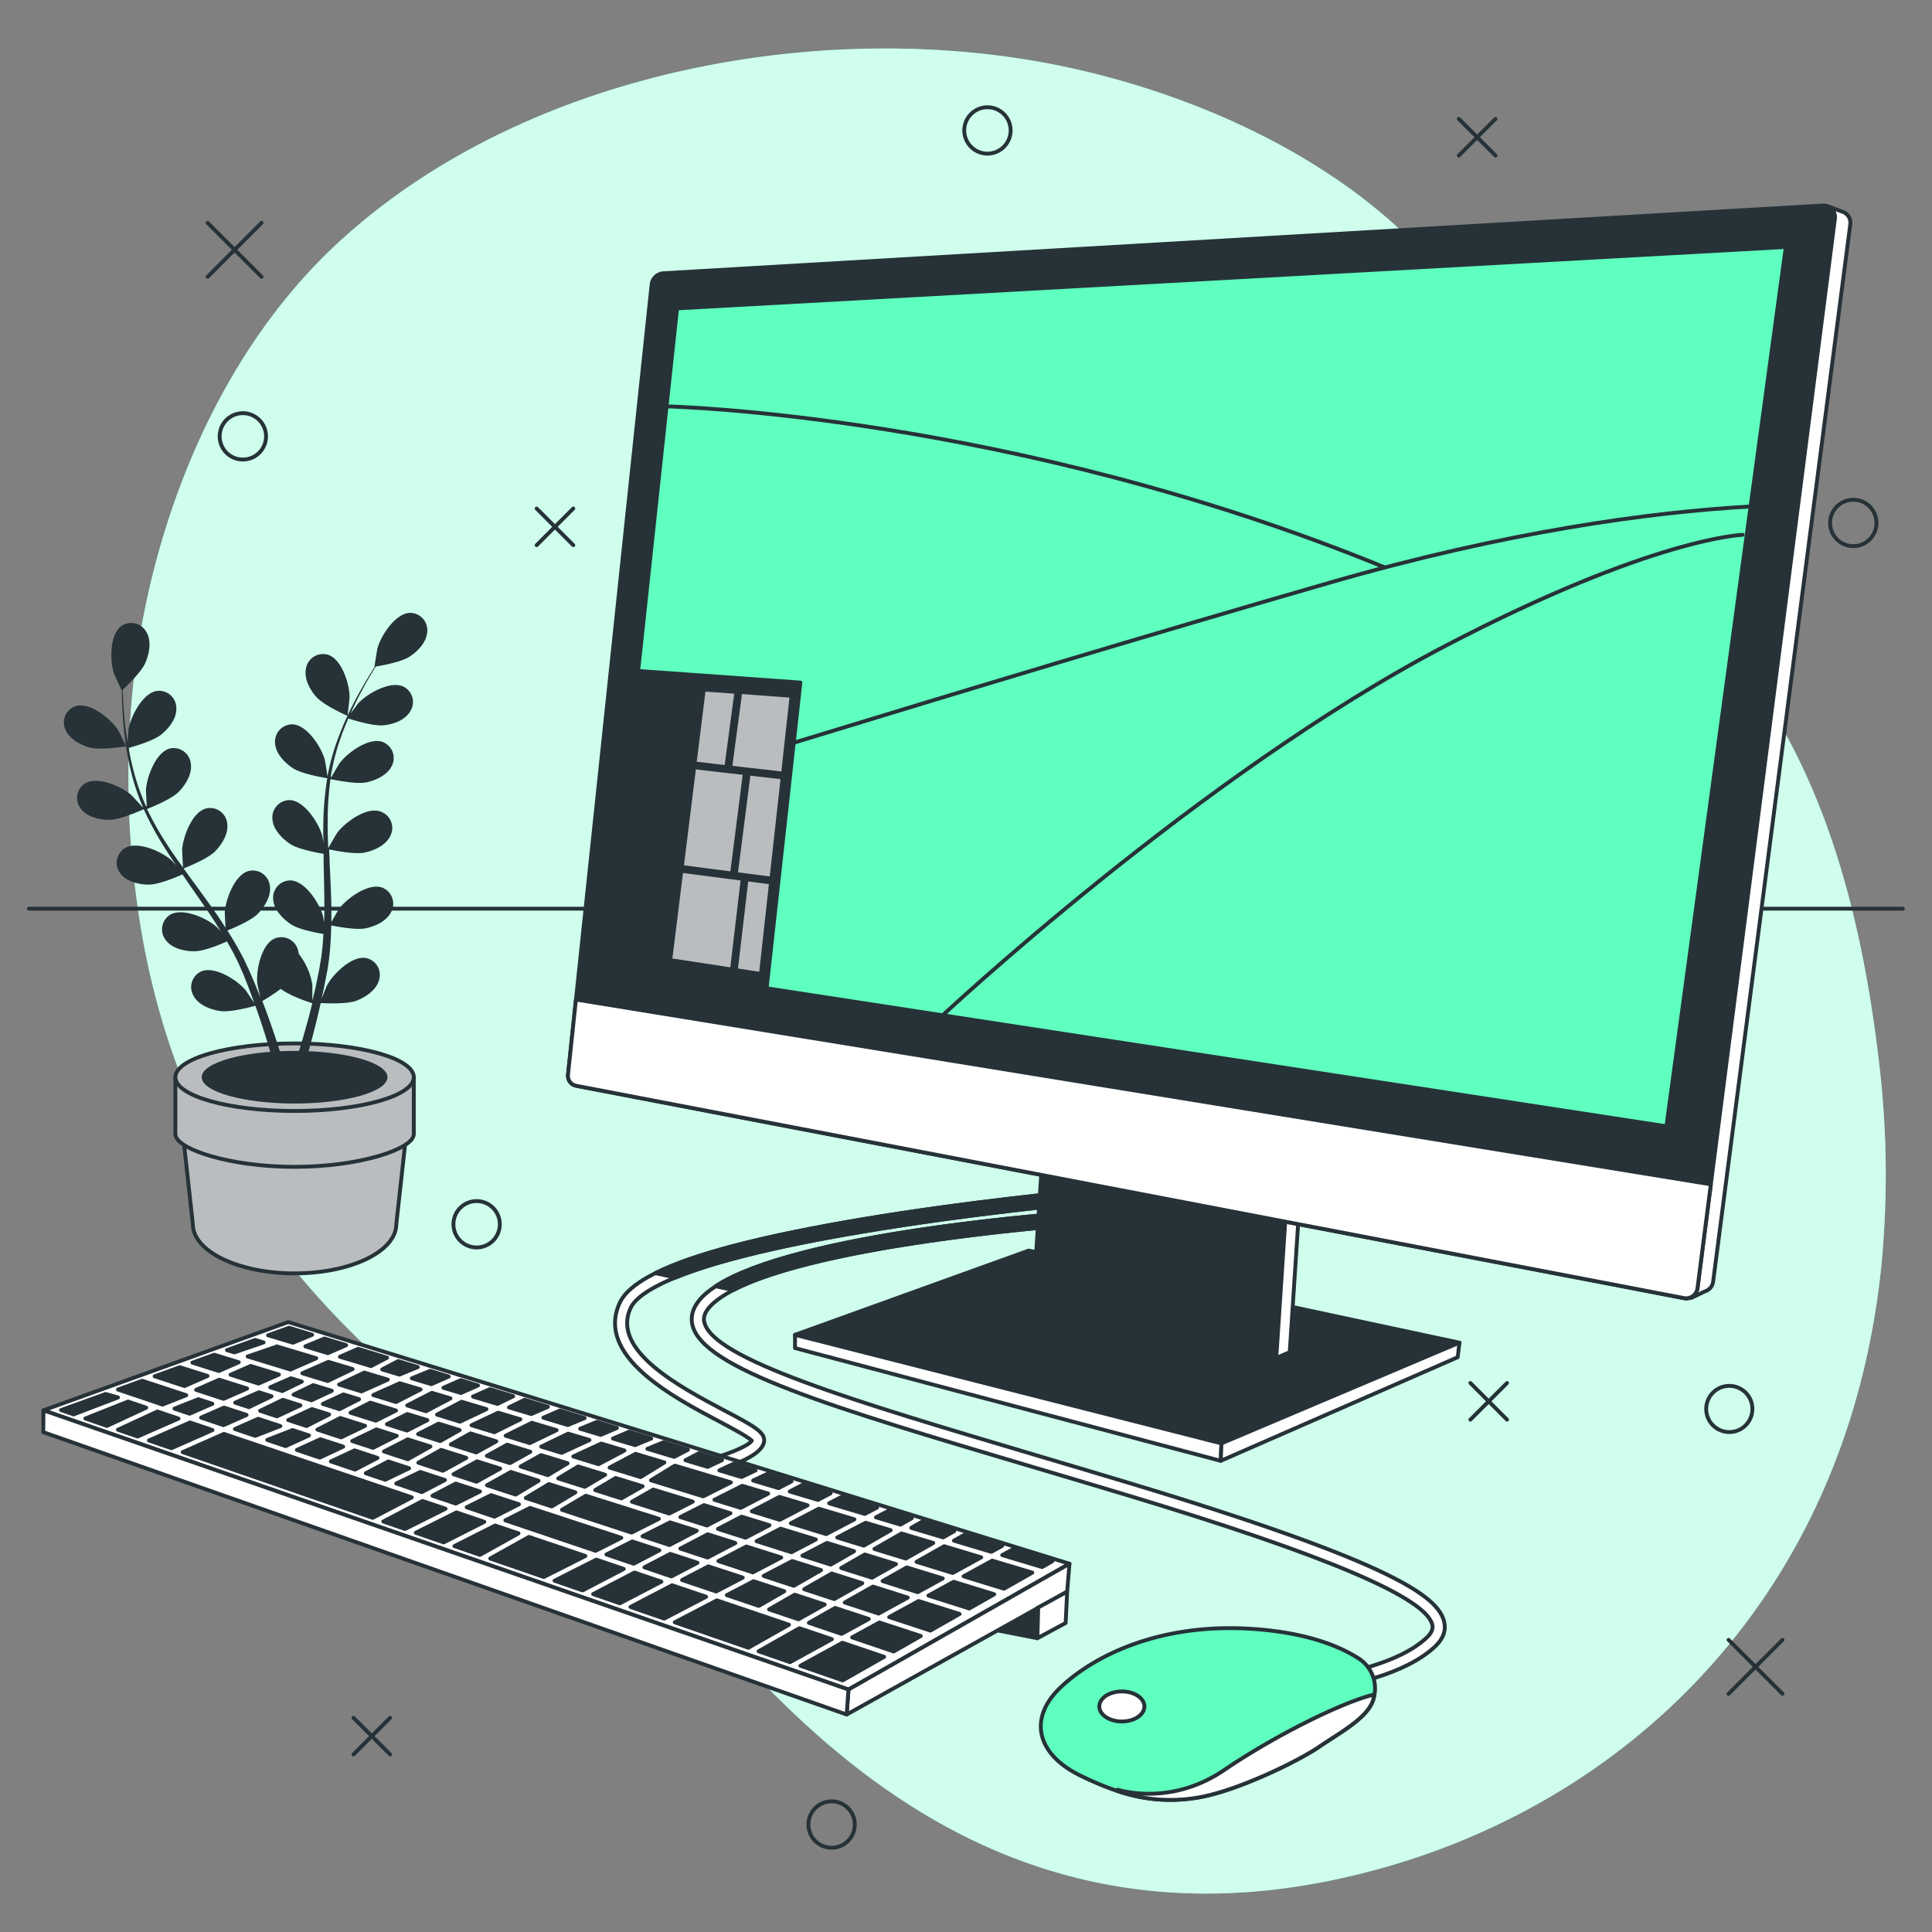 <svg xmlns="http://www.w3.org/2000/svg" viewBox="0 0 500 500"><rect x="0" y="0" width="500" height="500" fill="#808080" stroke="none"/><g id="freepik--background-simple--inject-2"><path d="M273.59,16.87c43.48,8.75,92.89,32.93,113.09,74.87,30.53,63.36,85.44,62.72,99.55,182.71a244,244,0,0,1,.7,52.75,205.25,205.25,0,0,1-4.18,25.52C465.69,426.87,409.44,473.13,345,486.55c-84.78,17.66-135-35.42-165.08-70.34S50,349.4,35.2,231.55a235.7,235.7,0,0,1-.75-54.21c4.36-41.15,21.55-85,52.33-113.85q3.47-3.24,7.15-6.28C141.83,17.56,214.31,4.94,273.59,16.87Z" style="fill:#5FFFBF"></path><path d="M273.59,16.87c43.48,8.75,92.89,32.93,113.09,74.87,30.53,63.36,85.44,62.72,99.55,182.71a244,244,0,0,1,.7,52.75,205.25,205.25,0,0,1-4.18,25.52C465.69,426.87,409.44,473.13,345,486.55c-84.78,17.66-135-35.42-165.08-70.34S50,349.4,35.2,231.55a235.7,235.7,0,0,1-.75-54.21c4.36-41.15,21.55-85,52.33-113.85q3.47-3.24,7.15-6.28C141.83,17.56,214.31,4.94,273.59,16.87Z" style="fill:#fff;opacity:0.7"></path></g><g id="freepik--Shapes--inject-2"><line x1="53.73" y1="57.67" x2="67.69" y2="71.63" style="fill:none;stroke:#263238;stroke-linecap:round;stroke-linejoin:round"></line><line x1="67.69" y1="57.67" x2="53.73" y2="71.63" style="fill:none;stroke:#263238;stroke-linecap:round;stroke-linejoin:round"></line><line x1="447.35" y1="424.4" x2="461.31" y2="438.36" style="fill:none;stroke:#263238;stroke-linecap:round;stroke-linejoin:round"></line><line x1="461.31" y1="424.4" x2="447.35" y2="438.36" style="fill:none;stroke:#263238;stroke-linecap:round;stroke-linejoin:round"></line><line x1="138.88" y1="131.6" x2="148.37" y2="141.09" style="fill:none;stroke:#263238;stroke-linecap:round;stroke-linejoin:round"></line><line x1="148.37" y1="131.6" x2="138.88" y2="141.09" style="fill:none;stroke:#263238;stroke-linecap:round;stroke-linejoin:round"></line><line x1="380.53" y1="357.92" x2="390.02" y2="367.41" style="fill:none;stroke:#263238;stroke-linecap:round;stroke-linejoin:round"></line><line x1="390.02" y1="357.92" x2="380.53" y2="367.41" style="fill:none;stroke:#263238;stroke-linecap:round;stroke-linejoin:round"></line><line x1="91.48" y1="444.56" x2="100.97" y2="454.05" style="fill:none;stroke:#263238;stroke-linecap:round;stroke-linejoin:round"></line><line x1="100.97" y1="444.56" x2="91.48" y2="454.05" style="fill:none;stroke:#263238;stroke-linecap:round;stroke-linejoin:round"></line><line x1="377.54" y1="30.77" x2="387.04" y2="40.26" style="fill:none;stroke:#263238;stroke-linecap:round;stroke-linejoin:round"></line><line x1="387.04" y1="30.77" x2="377.54" y2="40.26" style="fill:none;stroke:#263238;stroke-linecap:round;stroke-linejoin:round"></line><path d="M68.85,112.93a6,6,0,1,0-6,6A6,6,0,0,0,68.85,112.93Z" style="fill:none;stroke:#263238;stroke-linecap:round;stroke-linejoin:round"></path><path d="M261.55,33.76a6,6,0,1,0-6,6A6,6,0,0,0,261.55,33.76Z" style="fill:none;stroke:#263238;stroke-linecap:round;stroke-linejoin:round"></path><circle cx="447.54" cy="364.64" r="5.98" style="fill:none;stroke:#263238;stroke-linecap:round;stroke-linejoin:round"></circle><path d="M221.22,472.19a6,6,0,1,0-6,6A6,6,0,0,0,221.22,472.19Z" style="fill:none;stroke:#263238;stroke-linecap:round;stroke-linejoin:round"></path><path d="M129.35,316.84a6,6,0,1,0-6,6A6,6,0,0,0,129.35,316.84Z" style="fill:none;stroke:#263238;stroke-linecap:round;stroke-linejoin:round"></path><path d="M485.63,135.34a6,6,0,1,0-6,6A6,6,0,0,0,485.63,135.34Z" style="fill:none;stroke:#263238;stroke-linecap:round;stroke-linejoin:round"></path></g><g id="freepik--Table--inject-2"><line x1="492.47" y1="235.16" x2="7.46" y2="235.16" style="fill:none;stroke:#263238;stroke-linecap:round;stroke-linejoin:round"></line></g><g id="freepik--Plant--inject-2"><path d="M47.28,292.92l2.63,23.91c0,7,11.79,12.72,26.33,12.72s26.32-5.69,26.32-12.72l2.64-23.91Z" style="fill:#babdbf;stroke:#263238;stroke-linecap:round;stroke-linejoin:round"></path><path d="M45.39,278.78v14.74c0,3.77,13.81,8.46,30.85,8.46s30.85-4.69,30.85-8.46V278.78Z" style="fill:#babdbf;stroke:#263238;stroke-linecap:round;stroke-linejoin:round"></path><ellipse cx="76.24" cy="278.78" rx="30.85" ry="8.74" style="fill:#babdbf;stroke:#263238;stroke-linecap:round;stroke-linejoin:round"></ellipse><ellipse cx="76.24" cy="278.78" rx="24.04" ry="6.81" style="fill:#263238"></ellipse><path d="M23.25,193.46c2.85.78,9.4-.32,9.41-.32s-2-4.1-2.2-4.34c-1.88-2.81-7.16-7.12-10.8-6.08a4.46,4.46,0,0,0-2.75,6.06C17.9,191.26,20.81,192.79,23.25,193.46Z" style="fill:#263238"></path><path d="M89.91,185.27c.06,0,.56-4.54.56-4.84,0-3.37-2-9.89-5.65-11A4.49,4.49,0,0,0,79.18,173c-.54,2.61,1,5.49,2.71,7.39C83.84,182.57,89.91,185.26,89.91,185.27Z" style="fill:#263238"></path><path d="M106.07,158.61c-3.78.14-7.46,5.88-8.38,9.13-.08.29-.81,4.82-.75,4.81H97c-.58.9-1.21,1.87-1.86,3-1.2,2-2.53,4.27-3.82,6.84a79.43,79.43,0,0,0-3.75,8.48,58.67,58.67,0,0,0-2.81,10,.57.57,0,0,0,0,.13c-.14-1.1-.64-4.16-.7-4.39-.91-3.26-4.58-9-8.36-9.15a4.48,4.48,0,0,0-4.51,4.91c.17,2.66,2.46,5,4.56,6.41,2.38,1.57,8.47,2.55,8.95,2.62a80,80,0,0,0-1,10.53q-.09,3.07,0,6.2c-.15-.95-.3-1.79-.33-1.91-.91-3.25-4.58-9-8.36-9.15a4.49,4.49,0,0,0-4.51,4.91c.17,2.66,2.46,5,4.57,6.42s7.31,2.34,8.68,2.57c0,.8,0,1.59,0,2.39.09,3.82.2,7.63.2,11.38,0,1.32,0,2.62-.1,3.92-.13-.84-.25-1.55-.28-1.66-.91-3.25-4.58-9-8.36-9.15a4.48,4.48,0,0,0-4.51,4.91c.17,2.67,2.46,5,4.56,6.42s6.81,2.25,8.44,2.53c-.08,1.33-.17,2.66-.31,4-.12.87-.17,1.72-.34,2.6s-.29,1.72-.44,2.57c-.33,1.63-.67,3.31-1,4.89-.25,1.1-.51,2.14-.77,3.19,0-1.31,0-3.88,0-4.09a17.36,17.36,0,0,0-3.52-8,5.39,5.39,0,0,0-.2-1,4.48,4.48,0,0,0-6-3c-3.48,1.49-4.85,8.17-4.54,11.53,0,.2.46,2.33.76,3.67-.3-.76-.58-1.5-.89-2.28-.61-1.55-1.27-3.07-2-4.71l-1.1-2.37c-.36-.8-.83-1.59-1.25-2.4-1-1.85-2.1-3.68-3.25-5.5,1.35-.54,6.12-2.52,7.89-4.34s3.5-4.59,3.1-7.23a4.47,4.47,0,0,0-5.44-3.84c-3.66.94-6,7.34-6.23,10.71,0,.21.11,2.64.21,4-.7-1.09-1.4-2.18-2.14-3.25-2.15-3.11-4.42-6.19-6.67-9.27-.7-.95-1.37-1.9-2.05-2.84.48-.19,6.2-2.42,8.18-4.45,1.76-1.81,3.5-4.6,3.1-7.24a4.47,4.47,0,0,0-5.44-3.84c-3.66.94-6,7.34-6.23,10.71,0,.25.17,3.76.26,4.64-1.5-2.08-3-4.17-4.34-6.3a77.64,77.64,0,0,1-5-8.9c.22-.09,6.2-2.39,8.23-4.47,1.76-1.81,3.5-4.6,3.1-7.24A4.47,4.47,0,0,0,44,193.7c-3.66.94-6,7.34-6.23,10.71,0,.22.12,2.89.22,4.16l-.21.05a58.1,58.1,0,0,1-3.35-9.72c-.48-1.83-.83-3.6-1.14-5.34,1.16-.31,6.44-1.81,8.47-3.48s4-4.19,3.87-6.85a4.47,4.47,0,0,0-5-4.42c-3.75.54-6.81,6.63-7.38,10,0,.18-.14,2.06-.2,3.43-.13-.79-.27-1.6-.38-2.35-.4-2.83-.6-5.45-.75-7.77-.08-1.32-.13-2.51-.16-3.63,1-.9,4.87-4.59,5.88-7s1.61-5.55.28-7.86A4.47,4.47,0,0,0,31.43,162c-3.08,2.2-3,9-1.95,12.23.09.28,2,4.47,2,4.42l.06-.05c0,1.08,0,2.23.07,3.49.11,2.33.25,5,.59,7.81a81.07,81.07,0,0,0,1.55,9.15A58.55,58.55,0,0,0,37,208.93a.54.54,0,0,1,0,.11c-.72-.84-2.82-3.12-3-3.28-2.55-2.21-8.79-5-12-3a4.46,4.46,0,0,0-1.05,6.57c1.61,2.13,4.82,2.84,7.34,2.84,2.85,0,8.47-2.55,8.91-2.75a80.81,80.81,0,0,0,5,9.32c1.08,1.75,2.22,3.48,3.39,5.2-.65-.71-1.24-1.33-1.33-1.41-2.55-2.21-8.79-5-12-3a4.48,4.48,0,0,0-1.05,6.58c1.61,2.13,4.82,2.83,7.35,2.83s7.39-2.07,8.66-2.64l1.35,2c2.19,3.13,4.39,6.25,6.45,9.38.73,1.1,1.4,2.21,2.08,3.32-.57-.63-1.06-1.15-1.15-1.22-2.55-2.21-8.78-5-12-3a4.48,4.48,0,0,0-1,6.58c1.61,2.13,4.82,2.83,7.35,2.83s6.92-1.87,8.43-2.54c.66,1.16,1.33,2.31,1.92,3.46.38.8.81,1.54,1.15,2.36s.71,1.6,1.06,2.39c.61,1.54,1.26,3.13,1.82,4.65.4,1.05.76,2.07,1.13,3.09-.72-1.11-2.15-3.24-2.29-3.41-2.19-2.57-7.93-6.25-11.43-4.8a4.48,4.48,0,0,0-2,6.34c1.27,2.35,4.34,3.54,6.83,3.92,2.74.42,8.46-1.16,9.17-1.36.6,1.69,1.17,3.34,1.68,4.9,1.77,5.37,3,9.91,3.89,13.11l2.54-.37c0-.07,0-.13-.06-.21-.93-3.23-2.33-7.82-4.25-13.25-.6-1.72-1.28-3.54-2-5.41a46,46,0,0,0,4.77-3.15c2.22,1.8,7.48,3.52,8.16,3.73-.43,1.74-.86,3.43-1.3,5-1.48,5.45-2.93,9.94-4,13.08l2.78-.4c1-3.11,2.15-7.23,3.37-12.11.44-1.77.88-3.66,1.32-5.61.72,0,6.65.38,9.25-.62,2.35-.9,5.1-2.71,5.84-5.27a4.47,4.47,0,0,0-3.33-5.77c-3.72-.68-8.55,4.14-10.15,7.11-.09.18-.9,2.2-1.39,3.48.18-.8.35-1.57.52-2.39.34-1.63.64-3.26,1-5,.13-.85.25-1.71.38-2.58s.19-1.79.29-2.69c.19-2.1.28-4.23.32-6.38,1.43.3,6.5,1.28,9,.74s5.45-1.91,6.57-4.33a4.48,4.48,0,0,0-2.42-6.21c-3.57-1.23-9.08,2.8-11.11,5.5-.12.17-1.36,2.27-2,3.44,0-1.3,0-2.59,0-3.89-.07-3.78-.27-7.6-.45-11.42,0-1.17-.09-2.33-.14-3.5.51.11,6.51,1.41,9.28.81,2.47-.54,5.46-1.91,6.58-4.33A4.48,4.48,0,0,0,98.4,210c-3.57-1.23-9.08,2.8-11.11,5.5-.15.2-1.92,3.23-2.34,4-.1-2.57-.17-5.13-.14-7.65a78.74,78.74,0,0,1,.72-10.2c.24,0,6.5,1.43,9.34.81,2.46-.53,5.45-1.9,6.57-4.32A4.47,4.47,0,0,0,99,192c-3.57-1.23-9.08,2.8-11.1,5.5-.14.17-1.49,2.48-2.11,3.59l-.2-.07a56.69,56.69,0,0,1,2.56-10c.61-1.79,1.29-3.46,2-5.08,1.14.38,6.37,2,9,1.77s5.63-1.29,7-3.58a4.47,4.47,0,0,0-1.72-6.43c-3.42-1.62-9.33,1.78-11.65,4.24-.12.13-1.25,1.63-2.05,2.74.32-.72.65-1.48,1-2.17,1.22-2.58,2.5-4.87,3.65-6.89.66-1.15,1.28-2.17,1.88-3.12,1.31-.21,6.58-1.14,8.74-2.56s4.4-3.75,4.57-6.41A4.48,4.48,0,0,0,106.07,158.61Z" style="fill:#263238"></path></g><g id="freepik--Mouse--inject-2"><path d="M347,436.31l-.47-3.12c.16,0,15.46-2.41,22.78-9.45,1.57-1.51,1.53-2.6,1.36-3.29-1.69-7-27.57-18-79.11-33.55-8.49-2.56-16.71-5-24.59-7.34-51.46-15.28-85.46-25.37-87.81-36.82-.59-2.86.7-5.64,3.84-8.24,17.83-14.81,88.83-20.18,91.85-20.41l.23,3.16c-.73.05-73,5.51-90.06,19.68-3.27,2.71-2.89,4.57-2.76,5.17,2,9.6,38.88,20.56,85.61,34.43,7.88,2.34,16.11,4.78,24.6,7.34,68.85,20.77,79.75,29.5,81.28,35.84.54,2.23-.22,4.35-2.25,6.31C363.41,433.76,347.63,436.21,347,436.31Z" style="fill:#fff;stroke:#263238;stroke-linecap:round;stroke-linejoin:round"></path><path d="M185.2,332.87l4.56,1C212.6,322,274.37,317.3,275,317.25l-.23-3.16C271.91,314.31,206.06,319.29,185.2,332.87Z" style="fill:#263238;stroke:#263238;stroke-linecap:round;stroke-linejoin:round"></path><path d="M355.45,439.69a9.21,9.21,0,0,0-3.69-10.39c-4.6-3-13-6.7-27.17-7.71-25.13-1.8-42.19,7.48-50.27,15.25s-6.28,17.06,5.39,22.74,20.05,7.18,29.92,5.69,26-9.28,31.71-13.17,12.57-7.48,14.07-12.26Z" style="fill:#5FFFBF;stroke:#263238;stroke-linecap:round;stroke-linejoin:round"></path><path d="M316.81,458.09c-14.06,9.57-27.53,5.08-27.53,5.08l-.31.26a41.89,41.89,0,0,0,20.66,1.84c9.87-1.5,26-9.28,31.71-13.17s12.57-7.48,14.07-12.26l0-.15a7.93,7.93,0,0,0,.27-1.17C346.87,440.67,329.26,449.61,316.81,458.09Z" style="fill:#fff;stroke:#263238;stroke-linecap:round;stroke-linejoin:round"></path><path d="M296.17,441.63c0,2.15-2.62,3.89-5.84,3.89s-5.83-1.74-5.83-3.89,2.61-3.89,5.83-3.89S296.17,439.48,296.17,441.63Z" style="fill:#fff;stroke:#263238;stroke-linecap:round;stroke-linejoin:round"></path></g><g id="freepik--Keyboard--inject-2"><path d="M178.6,382.14l-.64-3.09c9.47-2,15.73-4.8,16.61-6.2-1-1-5-3.17-8.33-4.92-12.07-6.37-32.26-17-25.84-30.79,3.75-8.05,24.2-15.1,62.5-21.53,27.79-4.67,54.9-7.17,55.17-7.2l.29,3.15c-.27,0-27.28,2.52-55,7.17-48.09,8.08-58.33,15.84-60.15,19.75-5.15,11,12.67,20.43,24.46,26.66,7.16,3.78,10.42,5.5,10.08,7.9C197.12,377.81,184.15,381,178.6,382.14Z" style="fill:#fff;stroke:#263238;stroke-linecap:round;stroke-linejoin:round"></path><path d="M278.07,308.41c-.27,0-27.38,2.53-55.17,7.2-25.67,4.31-43.3,8.9-53.28,13.88l5.24,1.13c8.66-3.54,23.44-7.67,48.55-11.89,27.67-4.65,54.68-7.14,55-7.17Z" style="fill:#263238;stroke:#263238;stroke-linecap:round;stroke-linejoin:round"></path><polygon points="276.78 404.69 219.59 437.25 11.24 364.99 74.59 342.15 276.78 404.69" style="fill:#fff;stroke:#263238;stroke-linecap:round;stroke-linejoin:round"></polygon><polygon points="184.9 388.15 191.7 390.24 198.81 386.53 192.09 384.52 184.9 388.15" style="fill:#263238;stroke:#263238;stroke-linecap:round;stroke-linejoin:round"></polygon><polygon points="174.35 379.48 168.46 383.1 182 387.26 189.16 383.64 174.69 379.31 174.35 379.48" style="fill:#263238;stroke:#263238;stroke-linecap:round;stroke-linejoin:round"></polygon><polygon points="194.56 391.12 201.8 393.34 209 389.58 201.7 387.39 194.56 391.12" style="fill:#263238;stroke:#263238;stroke-linecap:round;stroke-linejoin:round"></polygon><polygon points="148.36 376.93 154.9 378.94 161.61 375.39 155.6 373.59 148.36 376.93" style="fill:#263238;stroke:#263238;stroke-linecap:round;stroke-linejoin:round"></polygon><polygon points="157.75 379.81 165.78 382.28 171.95 378.49 164.48 376.25 157.75 379.81" style="fill:#263238;stroke:#263238;stroke-linecap:round;stroke-linejoin:round"></polygon><polygon points="190.31 399.33 183.16 397.07 176.06 400.78 183.12 403.09 190.31 399.33" style="fill:#263238;stroke:#263238;stroke-linecap:round;stroke-linejoin:round"></polygon><polygon points="204.67 394.22 213.81 397.03 221.12 393.21 211.9 390.45 204.67 394.22" style="fill:#263238;stroke:#263238;stroke-linecap:round;stroke-linejoin:round"></polygon><polygon points="130.86 371.56 137.11 373.48 144.05 370.13 137.64 368.21 130.86 371.56" style="fill:#263238;stroke:#263238;stroke-linecap:round;stroke-linejoin:round"></polygon><polygon points="212.5 406.36 205.02 403.99 197.63 407.85 205.43 410.41 212.5 406.36" style="fill:#263238;stroke:#263238;stroke-linecap:round;stroke-linejoin:round"></polygon><polygon points="221.04 401.46 214.01 399.3 207.66 402.61 214.98 404.93 221.04 401.46" style="fill:#263238;stroke:#263238;stroke-linecap:round;stroke-linejoin:round"></polygon><polygon points="216.67 397.91 223.55 400.02 230.52 396.02 224.02 394.08 216.67 397.91" style="fill:#263238;stroke:#263238;stroke-linecap:round;stroke-linejoin:round"></polygon><polygon points="202.18 403.09 193.15 400.23 185.91 404.01 194.83 406.93 202.18 403.09" style="fill:#263238;stroke:#263238;stroke-linecap:round;stroke-linejoin:round"></polygon><polygon points="241.54 399.32 233.3 396.86 226.31 400.87 234.42 403.36 241.54 399.32" style="fill:#263238;stroke:#263238;stroke-linecap:round;stroke-linejoin:round"></polygon><polygon points="231.89 404.79 223.8 402.3 217.71 405.8 225.67 408.31 231.89 404.79" style="fill:#263238;stroke:#263238;stroke-linecap:round;stroke-linejoin:round"></polygon><polygon points="146.94 371.07 140.07 374.39 145.34 376 152.55 372.68 147.05 371.03 146.94 371.07" style="fill:#263238;stroke:#263238;stroke-linecap:round;stroke-linejoin:round"></polygon><polygon points="49.07 365.87 54.96 363.29 51.34 362.11 45.15 364.55 49.07 365.87" style="fill:#263238;stroke:#263238;stroke-linecap:round;stroke-linejoin:round"></polygon><polygon points="50.75 359.69 57.86 362.02 63.96 359.35 56.74 357.07 50.75 359.69" style="fill:#263238;stroke:#263238;stroke-linecap:round;stroke-linejoin:round"></polygon><polygon points="59.67 355.78 66.89 358.07 72.19 355.75 64.88 353.5 59.67 355.78" style="fill:#263238;stroke:#263238;stroke-linecap:round;stroke-linejoin:round"></polygon><polygon points="79.97 371.49 75.73 370.1 69.16 372.65 73.92 374.26 79.97 371.49" style="fill:#263238;stroke:#263238;stroke-linecap:round;stroke-linejoin:round"></polygon><polygon points="63.81 366.19 57.97 364.28 52.04 366.88 57.84 368.83 63.81 366.19" style="fill:#263238;stroke:#263238;stroke-linecap:round;stroke-linejoin:round"></polygon><polygon points="69.94 359.03 73.04 360.01 78.11 357.56 75.28 356.69 69.94 359.03" style="fill:#263238;stroke:#263238;stroke-linecap:round;stroke-linejoin:round"></polygon><polygon points="72.57 369.07 66.8 367.18 60.8 369.83 66.04 371.6 72.57 369.07" style="fill:#263238;stroke:#263238;stroke-linecap:round;stroke-linejoin:round"></polygon><polygon points="122.03 368.85 127.93 370.66 134.68 367.32 128.91 365.6 122.03 368.85" style="fill:#263238;stroke:#263238;stroke-linecap:round;stroke-linejoin:round"></polygon><polygon points="105.38 363.73 110.24 365.23 116.58 361.9 111.77 360.46 105.38 363.73" style="fill:#263238;stroke:#263238;stroke-linecap:round;stroke-linejoin:round"></polygon><polygon points="80.59 362.4 85.87 359.94 81.07 358.47 75.97 360.94 80.59 362.4" style="fill:#263238;stroke:#263238;stroke-linecap:round;stroke-linejoin:round"></polygon><polygon points="113.1 366.1 119.04 367.93 125.89 364.69 119.46 362.77 113.1 366.1" style="fill:#263238;stroke:#263238;stroke-linecap:round;stroke-linejoin:round"></polygon><polygon points="103.38 358.01 96.61 361.04 102.5 362.85 108.85 359.59 103.47 357.98 103.38 358.01" style="fill:#263238;stroke:#263238;stroke-linecap:round;stroke-linejoin:round"></polygon><polygon points="87.76 358.32 93.55 360.1 100.37 357.05 94.26 355.22 87.76 358.32" style="fill:#263238;stroke:#263238;stroke-linecap:round;stroke-linejoin:round"></polygon><polygon points="78.24 355.4 84.78 357.41 91.25 354.32 84.98 352.44 78.24 355.4" style="fill:#263238;stroke:#263238;stroke-linecap:round;stroke-linejoin:round"></polygon><polygon points="163.54 388.65 173.2 391.71 179.28 388.63 169.07 385.5 163.54 388.65" style="fill:#263238;stroke:#263238;stroke-linecap:round;stroke-linejoin:round"></polygon><polygon points="176.07 392.62 182.96 394.8 189.04 391.63 182.19 389.52 176.07 392.62" style="fill:#263238;stroke:#263238;stroke-linecap:round;stroke-linejoin:round"></polygon><polygon points="211.14 398.42 202.01 395.61 195.79 398.86 204.82 401.72 211.14 398.42" style="fill:#263238;stroke:#263238;stroke-linecap:round;stroke-linejoin:round"></polygon><polygon points="185.8 395.69 192.95 397.96 199.14 394.73 191.91 392.51 185.8 395.69" style="fill:#263238;stroke:#263238;stroke-linecap:round;stroke-linejoin:round"></polygon><polygon points="88.82 374.39 82.92 372.46 76.84 375.25 82.74 377.24 88.82 374.39" style="fill:#263238;stroke:#263238;stroke-linecap:round;stroke-linejoin:round"></polygon><polygon points="134.73 379.53 141.79 381.77 146.9 378.69 140.03 376.58 134.73 379.53" style="fill:#263238;stroke:#263238;stroke-linecap:round;stroke-linejoin:round"></polygon><polygon points="144.47 382.62 151.34 384.79 156.61 381.67 149.61 379.52 144.47 382.62" style="fill:#263238;stroke:#263238;stroke-linecap:round;stroke-linejoin:round"></polygon><polygon points="154.04 385.64 160.81 387.79 166.31 384.65 159.33 382.5 154.04 385.64" style="fill:#263238;stroke:#263238;stroke-linecap:round;stroke-linejoin:round"></polygon><polygon points="85.19 366.07 80.73 364.66 74.59 367.51 79.32 369.06 85.19 366.07" style="fill:#263238;stroke:#263238;stroke-linecap:round;stroke-linejoin:round"></polygon><polygon points="75.15 354.45 81.86 351.51 71.59 348.43 71.61 348.49 64.09 351.05 75.15 354.45" style="fill:#263238;stroke:#263238;stroke-linecap:round;stroke-linejoin:round"></polygon><polygon points="60.65 350 68.21 347.42 66.05 346.77 58.74 349.41 60.65 350" style="fill:#263238;stroke:#263238;stroke-linecap:round;stroke-linejoin:round"></polygon><polygon points="259.37 402.46 269.7 405.56 272.38 404.03 262.2 400.92 259.37 402.46" style="fill:#263238;stroke:#263238;stroke-linecap:round;stroke-linejoin:round"></polygon><polygon points="77.76 363.71 73.2 362.27 67.31 365.12 71.66 366.55 77.76 363.71" style="fill:#263238;stroke:#263238;stroke-linecap:round;stroke-linejoin:round"></polygon><polygon points="126 376.77 131.97 378.66 137.24 375.72 131.25 373.88 126 376.77" style="fill:#263238;stroke:#263238;stroke-linecap:round;stroke-linejoin:round"></polygon><polygon points="60.86 363.01 64.42 364.18 70.28 361.35 67.01 360.31 60.86 363.01" style="fill:#263238;stroke:#263238;stroke-linecap:round;stroke-linejoin:round"></polygon><polygon points="116.67 373.82 123.23 375.89 128.45 373.02 121.75 370.96 116.67 373.82" style="fill:#263238;stroke:#263238;stroke-linecap:round;stroke-linejoin:round"></polygon><polygon points="111.4 374.36 105.52 372.5 99.37 375.64 105.54 377.66 111.4 374.36" style="fill:#263238;stroke:#263238;stroke-linecap:round;stroke-linejoin:round"></polygon><polygon points="120.68 377.3 114.16 375.23 108.26 378.55 114.62 380.63 120.68 377.3" style="fill:#263238;stroke:#263238;stroke-linecap:round;stroke-linejoin:round"></polygon><polygon points="139.39 383.22 132.2 380.94 126.03 384.38 133.44 386.8 139.39 383.22" style="fill:#263238;stroke:#263238;stroke-linecap:round;stroke-linejoin:round"></polygon><polygon points="180.32 396.17 173.39 393.98 166.28 397.57 173.26 399.86 180.32 396.17" style="fill:#263238;stroke:#263238;stroke-linecap:round;stroke-linejoin:round"></polygon><polygon points="148.91 386.23 142.06 384.07 136.08 387.67 142.78 389.87 148.91 386.23" style="fill:#263238;stroke:#263238;stroke-linecap:round;stroke-linejoin:round"></polygon><polygon points="170.51 393.07 151.61 387.09 145.44 390.74 163.45 396.64 170.51 393.07" style="fill:#263238;stroke:#263238;stroke-linecap:round;stroke-linejoin:round"></polygon><polygon points="129.44 380.07 123.45 378.18 117.36 381.53 123.31 383.48 129.44 380.07" style="fill:#263238;stroke:#263238;stroke-linecap:round;stroke-linejoin:round"></polygon><polygon points="100.13 368.58 105.33 370.23 110.61 367.54 105.41 365.95 100.13 368.58" style="fill:#263238;stroke:#263238;stroke-linecap:round;stroke-linejoin:round"></polygon><polygon points="90.72 365.61 97.25 367.67 102.49 365.05 95.83 363 90.72 365.61" style="fill:#263238;stroke:#263238;stroke-linecap:round;stroke-linejoin:round"></polygon><polygon points="102.66 371.6 97.41 369.93 91.16 372.94 96.55 374.71 102.66 371.6" style="fill:#263238;stroke:#263238;stroke-linecap:round;stroke-linejoin:round"></polygon><polygon points="108.2 371.14 113.92 372.95 118.96 370.11 113.5 368.43 108.2 371.14" style="fill:#263238;stroke:#263238;stroke-linecap:round;stroke-linejoin:round"></polygon><polygon points="83.56 363.34 87.86 364.7 92.93 362.12 88.88 360.87 83.56 363.34" style="fill:#263238;stroke:#263238;stroke-linecap:round;stroke-linejoin:round"></polygon><polygon points="94.48 369.01 88.05 366.97 82.14 369.99 88.28 372 94.48 369.01" style="fill:#263238;stroke:#263238;stroke-linecap:round;stroke-linejoin:round"></polygon><polygon points="47.75 358.71 53.7 356.1 46.52 353.83 40.02 356.18 47.75 358.71" style="fill:#263238;stroke:#263238;stroke-linecap:round;stroke-linejoin:round"></polygon><polygon points="106.58 387.52 74.04 376.53 74.01 376.54 74 376.51 57.95 371.09 47.28 375.81 96.46 392.82 106.58 387.52" style="fill:#263238;stroke:#263238;stroke-linecap:round;stroke-linejoin:round"></polygon><polygon points="27.65 369.03 37.84 364.31 33.14 362.72 22.09 367.1 27.65 369.03" style="fill:#263238;stroke:#263238;stroke-linecap:round;stroke-linejoin:round"></polygon><polygon points="46.2 367.13 40.74 365.29 30.52 370.02 35.6 371.77 46.2 367.13" style="fill:#263238;stroke:#263238;stroke-linecap:round;stroke-linejoin:round"></polygon><polygon points="54.99 370.1 49.17 368.13 38.54 372.79 44.36 374.8 54.99 370.1" style="fill:#263238;stroke:#263238;stroke-linecap:round;stroke-linejoin:round"></polygon><polygon points="134.19 396.84 128.14 394.8 117.6 400.13 124.2 402.41 134.19 396.84" style="fill:#263238;stroke:#263238;stroke-linecap:round;stroke-linejoin:round"></polygon><polygon points="115.31 390.46 109.34 388.45 99.19 393.76 104.81 395.71 115.31 390.46" style="fill:#263238;stroke:#263238;stroke-linecap:round;stroke-linejoin:round"></polygon><polygon points="125.34 393.85 118.12 391.41 107.6 396.67 114.82 399.17 125.34 393.85" style="fill:#263238;stroke:#263238;stroke-linecap:round;stroke-linejoin:round"></polygon><polygon points="96.02 353.55 100.18 351.37 92.68 349.07 87.97 351.13 96.02 353.55" style="fill:#263238;stroke:#263238;stroke-linecap:round;stroke-linejoin:round"></polygon><polygon points="98.91 354.41 103.36 355.75 108.13 353.8 103.05 352.24 98.91 354.41" style="fill:#263238;stroke:#263238;stroke-linecap:round;stroke-linejoin:round"></polygon><polygon points="151.5 402.69 136.89 397.75 126.87 403.34 140.74 408.13 151.5 402.69" style="fill:#263238;stroke:#263238;stroke-linecap:round;stroke-linejoin:round"></polygon><polygon points="106.58 356.71 111.63 358.22 116.14 356.25 111.31 354.77 106.58 356.71" style="fill:#263238;stroke:#263238;stroke-linecap:round;stroke-linejoin:round"></polygon><polygon points="33.08 360.47 33.13 360.45 33.15 360.5 42.06 363.51 48.21 361.08 36.8 357.34 30.52 359.61 33.08 360.47" style="fill:#263238;stroke:#263238;stroke-linecap:round;stroke-linejoin:round"></polygon><polygon points="79.02 348.45 84.85 350.2 89.59 348.13 83.96 346.4 79.02 348.45" style="fill:#263238;stroke:#263238;stroke-linecap:round;stroke-linejoin:round"></polygon><polygon points="61.79 352.55 55.45 350.6 49.78 352.65 56.62 354.82 61.79 352.55" style="fill:#263238;stroke:#263238;stroke-linecap:round;stroke-linejoin:round"></polygon><polygon points="224.84 418.99 216.13 416.13 209.33 419.99 217.8 422.85 224.84 418.99" style="fill:#263238;stroke:#263238;stroke-linecap:round;stroke-linejoin:round"></polygon><polygon points="256.78 403.89 249.37 407.95 259.83 411.16 267.16 407 256.78 403.89" style="fill:#263238;stroke:#263238;stroke-linecap:round;stroke-linejoin:round"></polygon><polygon points="75.82 347.5 80.79 345.44 74.81 343.61 69.38 345.57 75.82 347.5" style="fill:#263238;stroke:#263238;stroke-linecap:round;stroke-linejoin:round"></polygon><polygon points="246.79 409.36 240.27 412.94 250.84 416.28 257.31 412.6 246.79 409.36" style="fill:#263238;stroke:#263238;stroke-linecap:round;stroke-linejoin:round"></polygon><polygon points="218.01 425.14 207.14 431.1 218.1 434.88 228.82 428.79 218.01 425.14" style="fill:#263238;stroke:#263238;stroke-linecap:round;stroke-linejoin:round"></polygon><polygon points="237.72 414.34 230.12 418.5 240.78 422 248.34 417.7 237.72 414.34" style="fill:#263238;stroke:#263238;stroke-linecap:round;stroke-linejoin:round"></polygon><polygon points="30.54 361.66 27.33 360.76 15.79 364.93 19.04 366.05 30.54 361.66" style="fill:#263238;stroke:#263238;stroke-linecap:round;stroke-linejoin:round"></polygon><polygon points="215.29 424.22 206.87 421.38 196.32 427.35 204.45 430.17 215.29 424.22" style="fill:#263238;stroke:#263238;stroke-linecap:round;stroke-linejoin:round"></polygon><polygon points="182.75 413.24 173.94 410.26 163.16 415.88 171.89 418.9 182.75 413.24" style="fill:#263238;stroke:#263238;stroke-linecap:round;stroke-linejoin:round"></polygon><polygon points="204.19 420.48 196.59 417.91 196.39 418.02 196.27 417.8 185.51 414.17 174.63 419.85 193.67 426.44 204.19 420.48" style="fill:#263238;stroke:#263238;stroke-linecap:round;stroke-linejoin:round"></polygon><polygon points="171.17 409.33 164.19 406.97 153.5 412.55 160.42 414.94 171.17 409.33" style="fill:#263238;stroke:#263238;stroke-linecap:round;stroke-linejoin:round"></polygon><polygon points="238.3 423.4 227.59 419.89 220.52 423.76 231.27 427.4 238.3 423.4" style="fill:#263238;stroke:#263238;stroke-linecap:round;stroke-linejoin:round"></polygon><polygon points="114.75 359.15 119.29 360.51 123.71 358.56 119.23 357.19 114.75 359.15" style="fill:#263238;stroke:#263238;stroke-linecap:round;stroke-linejoin:round"></polygon><polygon points="161.43 406.04 154.31 403.63 143.51 409.09 150.76 411.6 161.43 406.04" style="fill:#263238;stroke:#263238;stroke-linecap:round;stroke-linejoin:round"></polygon><polygon points="167.54 374.96 174.48 377.04 178.06 375.18 171.73 373.25 167.54 374.96" style="fill:#263238;stroke:#263238;stroke-linecap:round;stroke-linejoin:round"></polygon><polygon points="202.97 411.82 195.02 409.21 188.1 412.82 196.36 415.61 202.97 411.82" style="fill:#263238;stroke:#263238;stroke-linecap:round;stroke-linejoin:round"></polygon><polygon points="180.51 404.45 173.45 402.14 166.78 405.62 173.76 407.98 180.51 404.45" style="fill:#263238;stroke:#263238;stroke-linecap:round;stroke-linejoin:round"></polygon><polygon points="253.94 403.04 244.34 400.16 237.19 404.21 246.56 407.09 253.94 403.04" style="fill:#263238;stroke:#263238;stroke-linecap:round;stroke-linejoin:round"></polygon><polygon points="213.43 415.25 205.67 412.7 199.03 416.51 206.65 419.08 213.43 415.25" style="fill:#263238;stroke:#263238;stroke-linecap:round;stroke-linejoin:round"></polygon><polygon points="243.98 408.5 234.67 405.64 228.41 409.18 237.49 412.06 243.98 408.5" style="fill:#263238;stroke:#263238;stroke-linecap:round;stroke-linejoin:round"></polygon><polygon points="223.16 409.73 215.23 407.22 208.13 411.29 215.91 413.84 223.16 409.73" style="fill:#263238;stroke:#263238;stroke-linecap:round;stroke-linejoin:round"></polygon><polygon points="234.94 413.46 225.91 410.6 218.62 414.73 227.38 417.6 234.94 413.46" style="fill:#263238;stroke:#263238;stroke-linecap:round;stroke-linejoin:round"></polygon><polygon points="192.22 408.29 183.3 405.37 176.52 408.91 185.34 411.88 192.22 408.29" style="fill:#263238;stroke:#263238;stroke-linecap:round;stroke-linejoin:round"></polygon><polygon points="115.15 383.03 108.77 380.94 102.55 383.93 109.16 386.16 115.15 383.03" style="fill:#263238;stroke:#263238;stroke-linecap:round;stroke-linejoin:round"></polygon><polygon points="124.23 386 117.94 383.94 111.92 387.1 117.96 389.13 124.23 386" style="fill:#263238;stroke:#263238;stroke-linecap:round;stroke-linejoin:round"></polygon><polygon points="105.88 379.99 100.5 378.22 94.66 381.27 99.69 382.97 105.88 379.99" style="fill:#263238;stroke:#263238;stroke-linecap:round;stroke-linejoin:round"></polygon><polygon points="160.79 397.99 137.15 390.24 130.78 393.46 154.14 401.35 160.79 397.99" style="fill:#263238;stroke:#263238;stroke-linecap:round;stroke-linejoin:round"></polygon><polygon points="170.65 401.22 163.62 398.92 156.94 402.3 164.01 404.69 170.65 401.22" style="fill:#263238;stroke:#263238;stroke-linecap:round;stroke-linejoin:round"></polygon><polygon points="134.32 389.31 127.07 386.94 120.78 390.08 127.98 392.52 134.32 389.31" style="fill:#263238;stroke:#263238;stroke-linecap:round;stroke-linejoin:round"></polygon><polygon points="140.62 366.9 146.94 368.8 151.31 367 144.9 365.04 140.62 366.9" style="fill:#263238;stroke:#263238;stroke-linecap:round;stroke-linejoin:round"></polygon><polygon points="150.15 369.76 155.47 371.35 159.67 369.56 154.49 367.97 150.15 369.76" style="fill:#263238;stroke:#263238;stroke-linecap:round;stroke-linejoin:round"></polygon><polygon points="158.63 372.3 164.34 374 168.55 372.27 162.81 370.52 158.63 372.3" style="fill:#263238;stroke:#263238;stroke-linecap:round;stroke-linejoin:round"></polygon><polygon points="177.38 377.91 183.16 379.64 183.15 379.63 186.87 377.88 180.93 376.06 177.38 377.91" style="fill:#263238;stroke:#263238;stroke-linecap:round;stroke-linejoin:round"></polygon><polygon points="97.7 377.31 91.75 375.35 85.63 378.22 91.89 380.33 97.7 377.31" style="fill:#263238;stroke:#263238;stroke-linecap:round;stroke-linejoin:round"></polygon><polygon points="131.71 364.23 137.49 365.96 141.8 364.09 135.77 362.25 131.71 364.23" style="fill:#263238;stroke:#263238;stroke-linecap:round;stroke-linejoin:round"></polygon><polygon points="122.4 361.44 128.74 363.34 132.82 361.35 126.79 359.5 122.4 361.44" style="fill:#263238;stroke:#263238;stroke-linecap:round;stroke-linejoin:round"></polygon><polygon points="226.7 392.68 233.04 394.58 235.98 392.9 229.86 391.03 226.7 392.68" style="fill:#263238;stroke:#263238;stroke-linecap:round;stroke-linejoin:round"></polygon><polygon points="214.58 389.05 223.8 391.81 226.99 390.15 217.84 387.35 214.58 389.05" style="fill:#263238;stroke:#263238;stroke-linecap:round;stroke-linejoin:round"></polygon><polygon points="259.38 400.06 249.74 397.11 246.88 398.72 256.54 401.62 259.38 400.06" style="fill:#263238;stroke:#263238;stroke-linecap:round;stroke-linejoin:round"></polygon><polygon points="235.82 395.41 244.08 397.88 246.96 396.26 238.74 393.74 235.82 395.41" style="fill:#263238;stroke:#263238;stroke-linecap:round;stroke-linejoin:round"></polygon><polygon points="186.17 380.54 191.9 382.26 195.55 380.53 189.87 378.8 186.17 380.54" style="fill:#263238;stroke:#263238;stroke-linecap:round;stroke-linejoin:round"></polygon><polygon points="194.92 383.16 201.49 385.13 204.85 383.38 198.55 381.45 194.92 383.16" style="fill:#263238;stroke:#263238;stroke-linecap:round;stroke-linejoin:round"></polygon><polygon points="204.38 386 211.68 388.18 214.97 386.47 207.72 384.25 204.38 386" style="fill:#263238;stroke:#263238;stroke-linecap:round;stroke-linejoin:round"></polygon><polygon points="219.59 437.25 219.11 443.72 276.18 411.92 276.78 404.69 219.59 437.25" style="fill:#fff;stroke:#263238;stroke-linecap:round;stroke-linejoin:round"></polygon><polygon points="268.48 416.13 268.48 423.97 275.79 420.02 276.18 411.92 268.48 416.13" style="fill:#fff;stroke:#263238;stroke-linecap:round;stroke-linejoin:round"></polygon><polygon points="268.48 423.97 258.41 422 268.68 416.13 268.48 423.97" style="fill:#263238;stroke:#263238;stroke-linecap:round;stroke-linejoin:round"></polygon><polygon points="219.11 443.72 11.2 370.64 11.24 364.99 219.59 437.25 219.11 443.72" style="fill:#fff;stroke:#263238;stroke-linecap:round;stroke-linejoin:round"></polygon></g><g id="freepik--Monitor--inject-2"><polygon points="266.21 323.65 205.75 345.45 316.11 373.55 377.7 347.48 266.21 323.65" style="fill:#263238;stroke:#263238;stroke-linecap:round;stroke-linejoin:round"></polygon><polygon points="205.75 345.45 205.75 348.88 315.93 378.06 316.11 373.55 205.75 345.45" style="fill:#fff;stroke:#263238;stroke-linecap:round;stroke-linejoin:round"></polygon><polygon points="316.11 373.55 377.7 347.48 377.25 351.25 315.93 378.06 316.11 373.55" style="fill:#fff;stroke:#263238;stroke-linecap:round;stroke-linejoin:round"></polygon><polygon points="273.33 296.45 270.84 335.01 267.36 336.51 330.3 351.43 333.78 349.94 336.52 308.14 273.33 296.45" style="fill:#fff;stroke:#263238;stroke-linecap:round;stroke-linejoin:round"></polygon><polygon points="269.85 297.95 267.36 336.51 330.3 351.43 333.04 309.64 269.85 297.95" style="fill:#263238;stroke:#263238;stroke-linecap:round;stroke-linejoin:round"></polygon><path d="M476.85,54.81l-3.76-1.43-5.27.33-.43,1.44L173.48,72.64a3.29,3.29,0,0,0-3.08,2.93L151,276.47a2.67,2.67,0,0,0,2.14,2.89l274.08,52.51-3,1.83,12.15,2.36,1.41-.19,3.43-1.66a3,3,0,0,0,2.14-2.47L478.86,58A3,3,0,0,0,476.85,54.81Z" style="fill:#fff;stroke:#263238;stroke-linecap:round;stroke-linejoin:round"></path><path d="M168.64,73.64,147,278.12a2.65,2.65,0,0,0,2.14,2.89L435.8,335.94a3,3,0,0,0,3.51-2.54L474.88,56.54a3,3,0,0,0-3.12-3.35l-300,17.52A3.28,3.28,0,0,0,168.64,73.64Z" style="fill:#263238;stroke:#263238;stroke-linecap:round;stroke-linejoin:round"></path><polygon points="175.23 79.81 157.01 249.42 431.27 291.49 462.17 63.91 175.23 79.81" style="fill:#5FFFBF;stroke:#263238;stroke-linecap:round;stroke-linejoin:round"></polygon><path d="M205.43,192.22c43.89-13.44,93-28.24,138.46-41.36,46-13.29,83-18.29,108.91-19.77" style="fill:none;stroke:#263238;stroke-linecap:round;stroke-linejoin:round"></path><path d="M172.77,105.18s88.63,2,185.43,41.59" style="fill:none;stroke:#263238;stroke-linecap:round;stroke-linejoin:round"></path><path d="M243.2,263.46s67.28-63.14,131-96.38c53.68-28,76.8-28.67,76.8-28.67" style="fill:none;stroke:#263238;stroke-linecap:round;stroke-linejoin:round"></path><path d="M149.14,281,435.8,335.94a3,3,0,0,0,3.51-2.54l3.45-26.9L149.05,258.68,147,278.12A2.65,2.65,0,0,0,149.14,281Z" style="fill:#fff;stroke:#263238;stroke-linecap:round;stroke-linejoin:round"></path><polygon points="157.01 249.42 198.4 255.76 207.14 176.65 165.15 173.64 157.01 249.42" style="fill:#263238;stroke:#263238;stroke-linecap:round;stroke-linejoin:round"></polygon><polygon points="202.55 201.2 193.76 200.19 190.44 226.19 199.65 227.38 202.55 201.2" style="fill:#babdbf;stroke:#263238;stroke-linecap:round;stroke-linejoin:round"></polygon><path d="M189,198.45a.48.48,0,0,1-.07.18l13.72,1.58,2.22-20.13-13.28-1Z" style="fill:#babdbf;stroke:#263238;stroke-linecap:round;stroke-linejoin:round"></path><polygon points="189.45 226.06 192.77 200.08 179.65 198.57 176.45 224.38 189.45 226.06" style="fill:#babdbf;stroke:#263238;stroke-linecap:round;stroke-linejoin:round"></polygon><polygon points="192.21 227.43 176.32 225.37 173.46 248.47 189.45 250.92 192.21 227.43" style="fill:#babdbf;stroke:#263238;stroke-linecap:round;stroke-linejoin:round"></polygon><path d="M188,198.53a.5.5,0,0,1,0-.21l2.58-19.26-8.45-.61-2.37,19.13Z" style="fill:#babdbf;stroke:#263238;stroke-linecap:round;stroke-linejoin:round"></path><polygon points="193.2 227.56 190.44 251.07 196.93 252.07 199.54 228.38 193.2 227.56" style="fill:#babdbf;stroke:#263238;stroke-linecap:round;stroke-linejoin:round"></polygon></g></svg>

